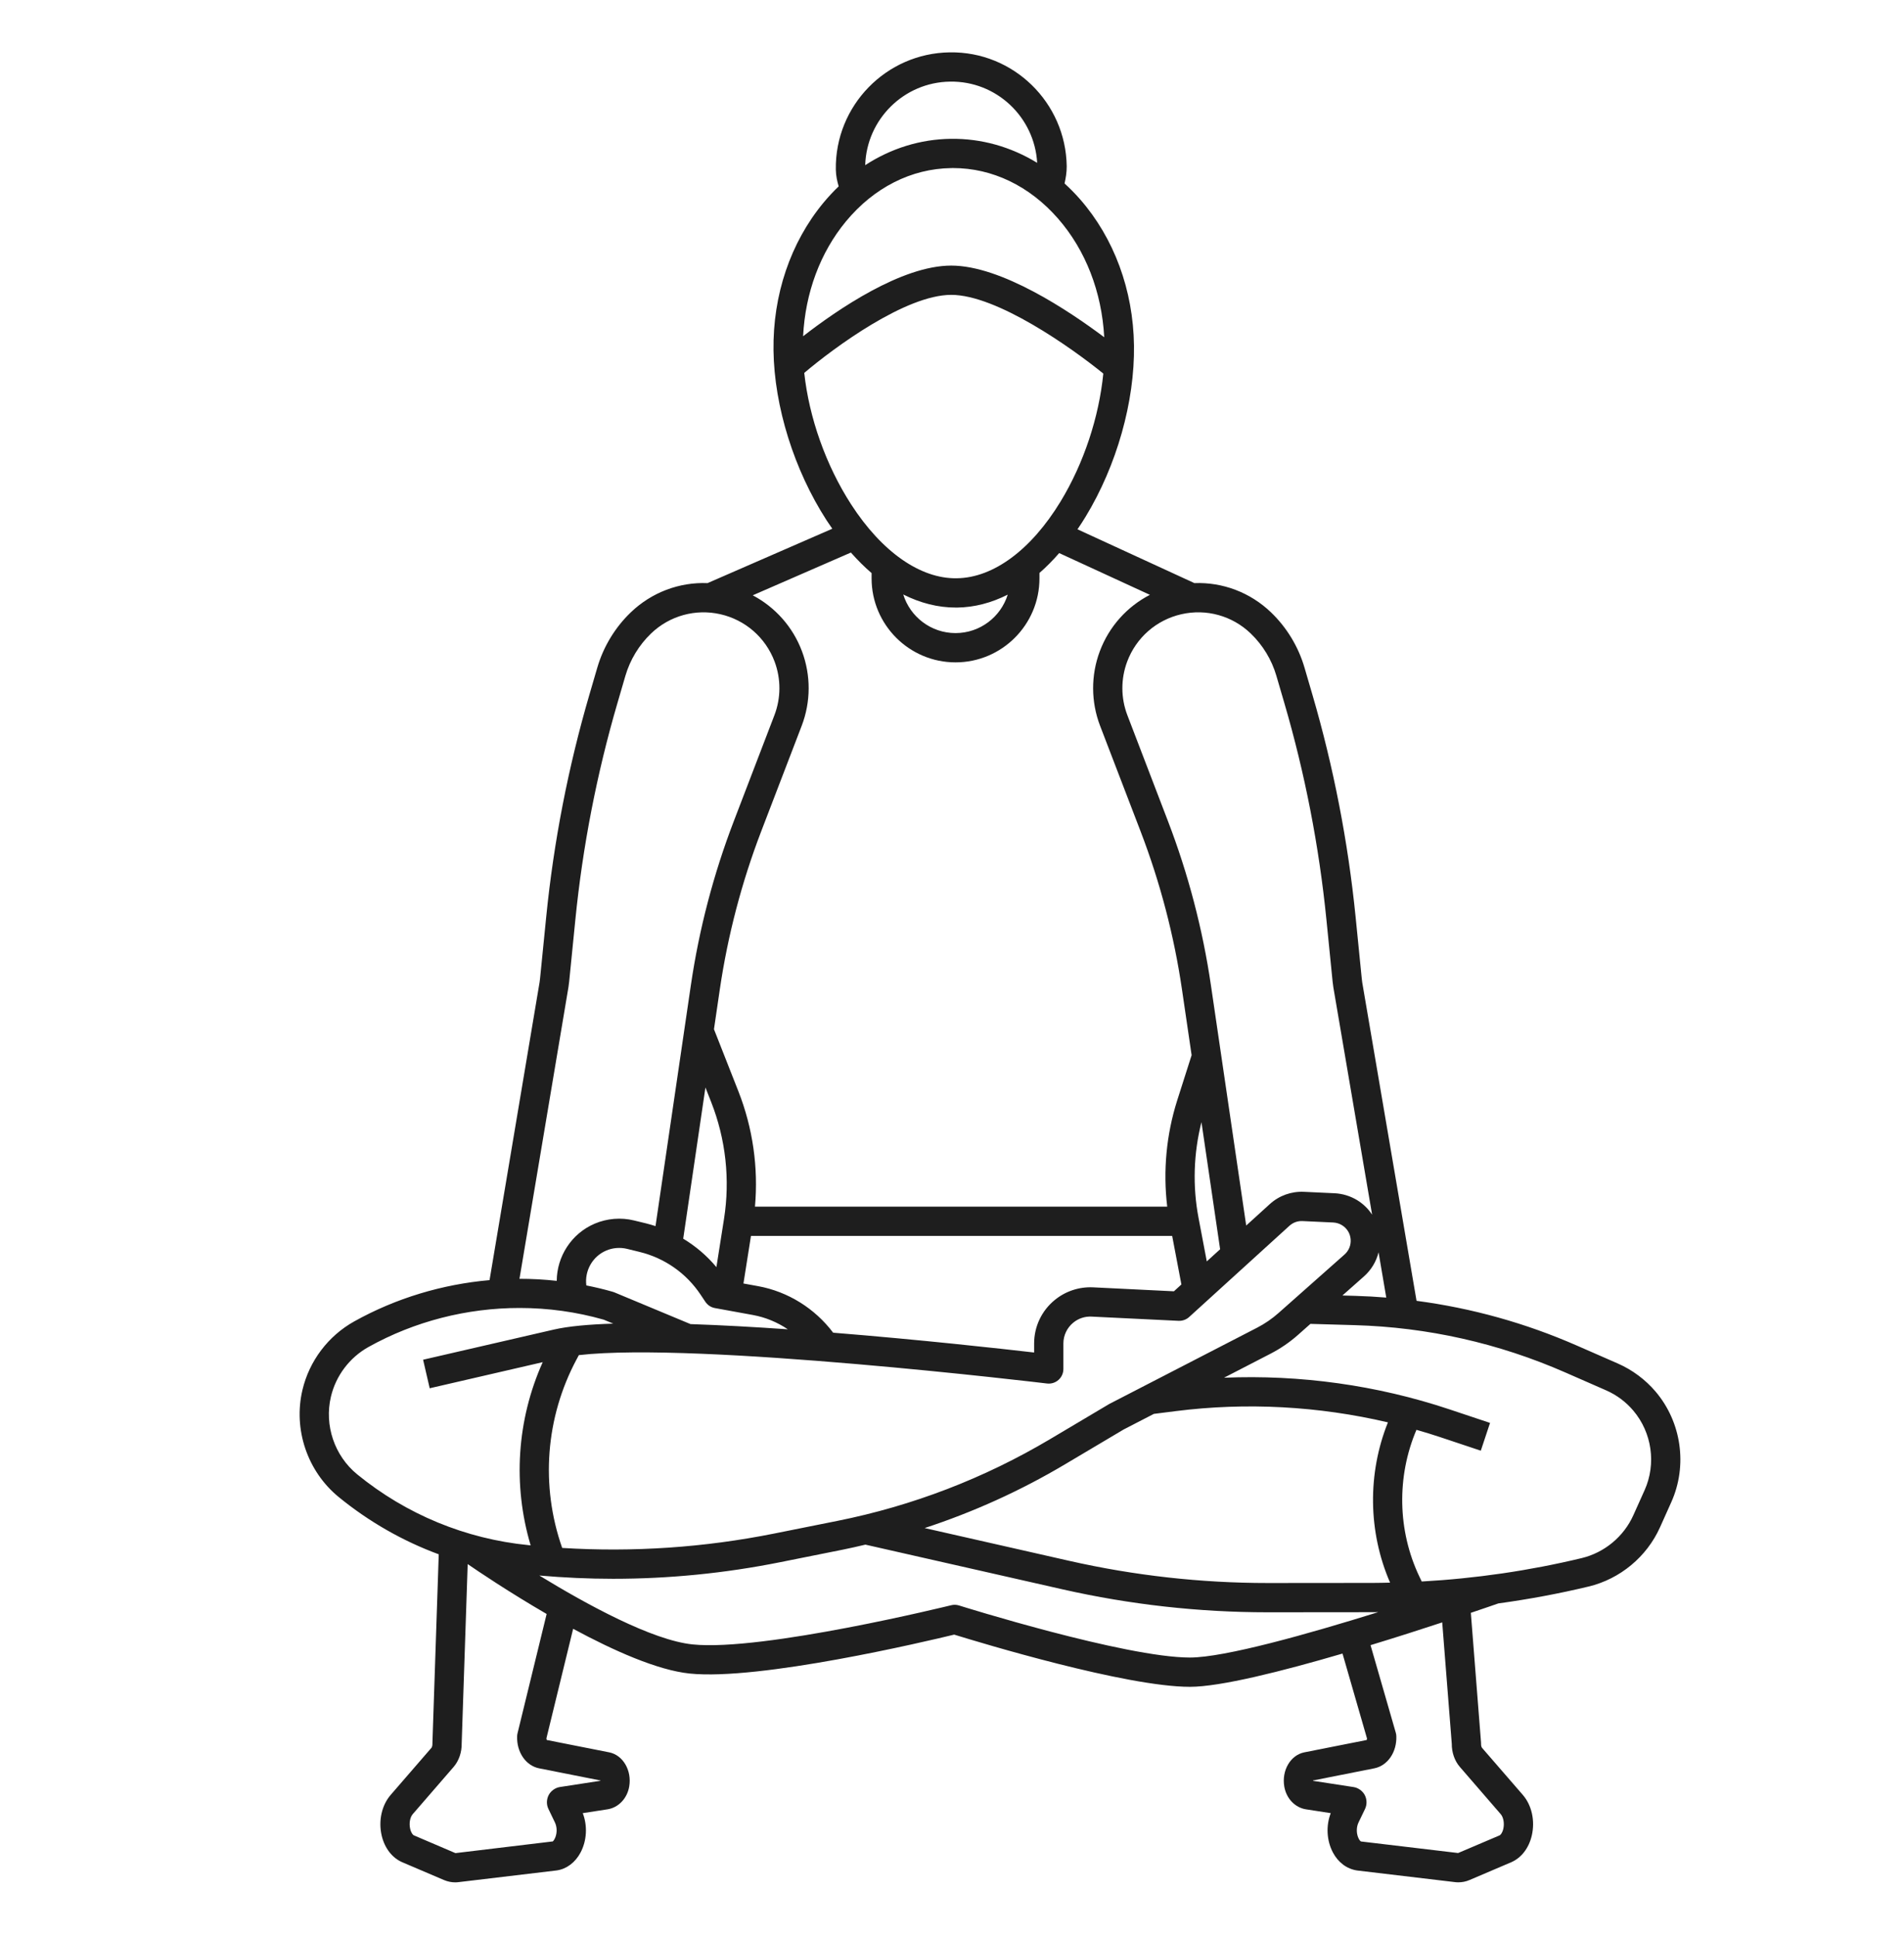 <svg width="60" height="61" viewBox="0 0 60 61" fill="none" xmlns="http://www.w3.org/2000/svg">
<path d="M50.06 49.97C51.053 49.732 51.895 49.033 52.312 48.102L52.667 47.311C53.184 46.158 52.989 44.791 52.171 43.829C51.849 43.451 51.439 43.146 50.984 42.946L49.695 42.382C48.073 41.671 46.378 41.2 44.639 40.971L42.928 30.946C42.922 30.903 42.916 30.859 42.912 30.815L42.718 28.874C42.481 26.513 42.024 24.16 41.358 21.882L41.109 21.03C40.915 20.366 40.549 19.763 40.05 19.284C39.395 18.657 38.526 18.332 37.64 18.366L33.954 16.671C34.041 16.543 34.127 16.412 34.21 16.275C35.19 14.665 35.76 12.649 35.735 10.882C35.711 9.135 35.107 7.499 34.033 6.273C33.878 6.096 33.715 5.932 33.547 5.779C33.584 5.611 33.617 5.429 33.615 5.237C33.587 3.231 31.934 1.616 29.927 1.649C27.921 1.677 26.311 3.331 26.339 5.337C26.342 5.544 26.384 5.716 26.429 5.87C26.262 6.03 26.102 6.201 25.95 6.384C24.91 7.639 24.351 9.292 24.375 11.038C24.399 12.805 25.025 14.805 26.048 16.388C26.107 16.479 26.167 16.567 26.228 16.653L22.296 18.366C21.408 18.331 20.537 18.656 19.881 19.284C19.382 19.762 19.016 20.366 18.822 21.029L18.573 21.881C17.907 24.16 17.449 26.512 17.213 28.874L17.019 30.814C17.015 30.858 17.009 30.902 17.003 30.94L15.427 40.319C13.94 40.45 12.479 40.886 11.163 41.619C10.342 42.077 9.747 42.863 9.531 43.778C9.237 45.02 9.686 46.344 10.675 47.152C11.627 47.929 12.69 48.535 13.826 48.955L13.627 54.89C13.627 54.899 13.627 54.909 13.627 54.919C13.629 54.987 13.608 55.036 13.598 55.047L12.31 56.534C12.029 56.859 11.921 57.348 12.027 57.81C12.12 58.209 12.358 58.517 12.68 58.655L13.991 59.214C14.105 59.262 14.227 59.287 14.344 59.287C14.383 59.287 14.421 59.284 14.459 59.279L17.546 58.911C17.855 58.866 18.128 58.661 18.294 58.349C18.494 57.972 18.518 57.507 18.364 57.107L19.142 56.987C19.488 56.934 19.764 56.645 19.828 56.269C19.915 55.761 19.631 55.278 19.197 55.192L17.23 54.803C17.226 54.79 17.221 54.773 17.219 54.751L18.061 51.301C19.338 51.99 20.722 52.606 21.733 52.71C23.937 52.937 29.167 51.703 30.069 51.484C30.9 51.741 35.476 53.128 37.498 53.128C38.461 53.128 40.405 52.638 42.306 52.081L43.079 54.759C43.077 54.777 43.073 54.792 43.069 54.803L41.103 55.192C40.668 55.278 40.384 55.761 40.471 56.269C40.535 56.646 40.811 56.934 41.156 56.987L41.935 57.107C41.781 57.506 41.805 57.972 42.005 58.349C42.171 58.661 42.444 58.866 42.766 58.913L45.829 59.277C45.871 59.283 45.913 59.286 45.955 59.286C46.075 59.286 46.195 59.262 46.308 59.214L47.619 58.655C47.941 58.517 48.179 58.209 48.271 57.81C48.378 57.348 48.27 56.859 47.989 56.534L46.701 55.048C46.691 55.036 46.669 54.987 46.672 54.919C46.672 54.903 46.672 54.886 46.67 54.869L46.35 50.798C46.806 50.645 47.115 50.537 47.215 50.502C48.171 50.371 49.121 50.195 50.06 49.97ZM17.716 48.754C17.029 46.798 17.189 44.649 18.171 42.812L18.241 42.681C21.967 42.252 32.878 43.561 32.994 43.575C33.124 43.591 33.256 43.55 33.355 43.463C33.454 43.375 33.51 43.25 33.51 43.118V42.315C33.51 42.059 33.624 41.82 33.822 41.658C33.984 41.525 34.188 41.457 34.4 41.468L37.139 41.601C37.262 41.606 37.381 41.564 37.472 41.482L40.633 38.608C40.748 38.504 40.893 38.451 41.049 38.459L42.015 38.504C42.111 38.509 42.206 38.538 42.288 38.588C42.446 38.685 42.546 38.845 42.562 39.029C42.578 39.213 42.508 39.389 42.37 39.512L40.295 41.35C40.089 41.534 39.858 41.692 39.612 41.819L34.973 44.211C34.965 44.215 34.957 44.219 34.949 44.224L33.088 45.329C31.01 46.563 28.754 47.429 26.384 47.903L24.395 48.301C22.195 48.741 19.953 48.893 17.716 48.754ZM18.477 40.486C18.418 40.028 18.668 39.573 19.103 39.388C19.309 39.3 19.541 39.282 19.759 39.334L20.151 39.43C20.942 39.622 21.626 40.1 22.078 40.778L22.227 41.001C22.296 41.105 22.405 41.177 22.528 41.199L23.724 41.417C24.121 41.489 24.496 41.645 24.826 41.868C23.779 41.795 22.735 41.737 21.76 41.704L19.357 40.703C19.34 40.696 19.324 40.69 19.307 40.686C19.033 40.607 18.756 40.542 18.477 40.486ZM22.23 34.251L22.411 34.711C22.871 35.88 23.011 37.153 22.815 38.394L22.576 39.91C22.278 39.552 21.924 39.251 21.53 39.014L22.23 34.251ZM23.665 38.926H36.938L37.229 40.456L36.993 40.671L34.445 40.546C34.006 40.526 33.577 40.667 33.238 40.945C32.825 41.282 32.588 41.782 32.588 42.315V42.599C31.521 42.476 28.99 42.195 26.255 41.975C25.68 41.212 24.833 40.681 23.89 40.509L23.428 40.425L23.665 38.926ZM37.769 38.359C37.579 37.361 37.612 36.326 37.861 35.343L38.449 39.347L38.029 39.729L37.769 38.359ZM33.558 46.122L35.408 45.024L36.361 44.532L37.05 44.445C39.272 44.163 41.553 44.287 43.737 44.799C43.09 46.412 43.111 48.247 43.805 49.847C43.622 49.851 43.439 49.856 43.257 49.856L39.975 49.859C39.966 49.859 39.957 49.859 39.948 49.859C37.846 49.859 35.742 49.624 33.693 49.16L29.138 48.128C30.677 47.623 32.157 46.954 33.558 46.122ZM50.614 43.791C50.941 43.934 51.237 44.154 51.468 44.427C52.057 45.12 52.198 46.103 51.826 46.934L51.471 47.724C51.169 48.397 50.561 48.901 49.844 49.074C48.191 49.471 46.5 49.717 44.802 49.811L44.728 49.656C44.038 48.206 44.01 46.505 44.636 45.034C44.884 45.105 45.132 45.18 45.377 45.262L46.664 45.691L46.955 44.816L45.669 44.387C43.395 43.629 40.971 43.292 38.572 43.393L40.035 42.638C40.349 42.476 40.643 42.275 40.907 42.041L41.295 41.697L42.692 41.737C44.988 41.803 47.22 42.304 49.324 43.226L50.614 43.791ZM42.718 40.815L42.303 40.803L42.982 40.202C43.214 39.996 43.371 39.732 43.442 39.442L43.685 40.869C43.364 40.843 43.042 40.824 42.718 40.815ZM39.411 19.95C39.794 20.317 40.075 20.78 40.223 21.288L40.472 22.14C41.123 24.364 41.569 26.661 41.799 28.966L41.993 30.907C41.999 30.967 42.007 31.027 42.017 31.094L43.239 38.258C43.12 38.076 42.962 37.92 42.769 37.801C42.554 37.671 42.309 37.595 42.058 37.583L41.093 37.538C40.694 37.519 40.309 37.656 40.013 37.926L39.271 38.6L38.159 31.03C37.9 29.265 37.444 27.526 36.805 25.861L35.528 22.531C35.318 21.986 35.316 21.384 35.521 20.836C35.804 20.082 36.442 19.525 37.227 19.346C38.013 19.166 38.83 19.393 39.411 19.95ZM29.938 2.571C31.399 2.546 32.601 3.688 32.684 5.129C31.854 4.622 30.924 4.36 29.964 4.372C29 4.385 28.079 4.673 27.265 5.202C27.309 3.761 28.482 2.591 29.938 2.571ZM26.659 6.972C27.541 5.907 28.719 5.311 29.976 5.294C29.995 5.294 30.014 5.293 30.033 5.293C31.269 5.293 32.441 5.855 33.338 6.88C34.212 7.878 34.721 9.199 34.797 10.622C33.68 9.784 31.553 8.365 29.976 8.365C28.41 8.365 26.388 9.752 25.308 10.59C25.376 9.227 25.845 7.955 26.659 6.972ZM25.344 11.745C26.297 10.938 28.541 9.287 29.976 9.287C31.414 9.287 33.765 10.952 34.768 11.766C34.632 13.135 34.156 14.588 33.421 15.796C32.496 17.316 31.306 18.198 30.154 18.213C29.004 18.235 27.788 17.381 26.821 15.886C26.026 14.656 25.497 13.154 25.344 11.745ZM31.756 18.729C31.538 19.43 30.883 19.94 30.111 19.94C29.337 19.94 28.681 19.427 28.464 18.724C29.002 18.995 29.558 19.136 30.12 19.136C30.136 19.136 30.151 19.136 30.167 19.136C30.709 19.128 31.243 18.988 31.756 18.729ZM27.466 18.05V18.217C27.466 19.676 28.653 20.862 30.111 20.862C31.57 20.862 32.756 19.676 32.756 18.217V18.046C32.969 17.86 33.177 17.651 33.378 17.42L36.236 18.735C35.516 19.107 34.95 19.733 34.658 20.512C34.374 21.27 34.377 22.105 34.667 22.861L35.945 26.19C36.559 27.792 36.998 29.465 37.247 31.163L37.551 33.234L37.097 34.657C36.754 35.736 36.647 36.882 36.782 38.004H23.791C23.901 36.772 23.723 35.527 23.269 34.373L22.499 32.417L22.683 31.163C22.933 29.465 23.371 27.792 23.985 26.19L25.263 22.861C25.553 22.105 25.556 21.27 25.272 20.512C24.984 19.743 24.428 19.124 23.721 18.75L26.814 17.403C27.026 17.642 27.243 17.859 27.466 18.05ZM17.914 31.087C17.923 31.027 17.93 30.968 17.937 30.907L18.131 28.966C18.361 26.661 18.808 24.364 19.458 22.141L19.707 21.288C19.856 20.78 20.136 20.317 20.519 19.95C21.101 19.393 21.918 19.167 22.702 19.346C23.488 19.525 24.126 20.082 24.409 20.836C24.614 21.384 24.612 21.985 24.402 22.531L23.125 25.861C22.486 27.526 22.03 29.265 21.771 31.03L20.657 38.618C20.562 38.588 20.466 38.558 20.369 38.534L19.977 38.439C19.568 38.339 19.13 38.375 18.742 38.54C18.007 38.852 17.549 39.574 17.544 40.342C17.153 40.299 16.762 40.277 16.37 40.278L17.914 31.087ZM10.428 43.991C10.585 43.327 11.017 42.757 11.612 42.425C13.069 41.613 14.719 41.196 16.373 41.196C17.266 41.196 18.161 41.318 19.027 41.565L19.325 41.689C18.552 41.713 17.903 41.772 17.446 41.878L13.333 42.826L13.541 43.725L17.102 42.903C16.287 44.723 16.154 46.766 16.722 48.673L16.656 48.666C14.671 48.47 12.804 47.699 11.258 46.438C10.54 45.852 10.215 44.892 10.428 43.991ZM16.309 54.59C16.302 54.62 16.297 54.651 16.296 54.682C16.277 55.186 16.57 55.613 16.991 55.696L18.921 56.078V56.088L17.64 56.285C17.495 56.308 17.358 56.408 17.291 56.537C17.219 56.675 17.216 56.84 17.284 56.978L17.488 57.402C17.555 57.542 17.559 57.728 17.497 57.877C17.461 57.965 17.419 57.996 17.424 57.997L14.352 58.366L13.041 57.806C13.011 57.793 12.955 57.728 12.926 57.602C12.886 57.43 12.919 57.239 13.007 57.138L14.295 55.651C14.462 55.458 14.554 55.188 14.549 54.907L14.738 49.263C15.058 49.483 16.038 50.145 17.226 50.834L16.309 54.59ZM30.222 50.566C30.141 50.541 30.055 50.538 29.973 50.559C29.914 50.573 24.033 52.02 21.827 51.793C20.553 51.663 18.49 50.536 16.996 49.623C17.77 49.69 18.545 49.726 19.32 49.726C21.082 49.726 22.842 49.552 24.576 49.205L26.565 48.807C26.802 48.76 27.036 48.705 27.271 48.65L33.488 50.059C35.605 50.538 37.778 50.781 39.948 50.781H39.975L43.257 50.778C43.315 50.778 43.373 50.776 43.431 50.776C41.224 51.464 38.592 52.206 37.497 52.206C35.458 52.206 30.274 50.583 30.222 50.566ZM45.749 54.919C45.747 55.196 45.839 55.461 46.004 55.651L47.291 57.138C47.379 57.239 47.412 57.43 47.373 57.602C47.343 57.729 47.287 57.794 47.257 57.807L45.949 58.363L42.888 57.999C42.879 57.996 42.837 57.965 42.801 57.877C42.739 57.729 42.743 57.542 42.81 57.402L43.014 56.979C43.081 56.84 43.079 56.675 43.007 56.537C42.939 56.408 42.801 56.308 42.657 56.286L41.377 56.089C41.377 56.085 41.377 56.081 41.377 56.078L43.306 55.696C43.728 55.613 44.02 55.186 44.002 54.682C44.001 54.645 43.995 54.607 43.984 54.571L43.189 51.816C44.012 51.566 44.793 51.315 45.448 51.099L45.749 54.919Z" fill="#1E1E1E"/>
</svg>
